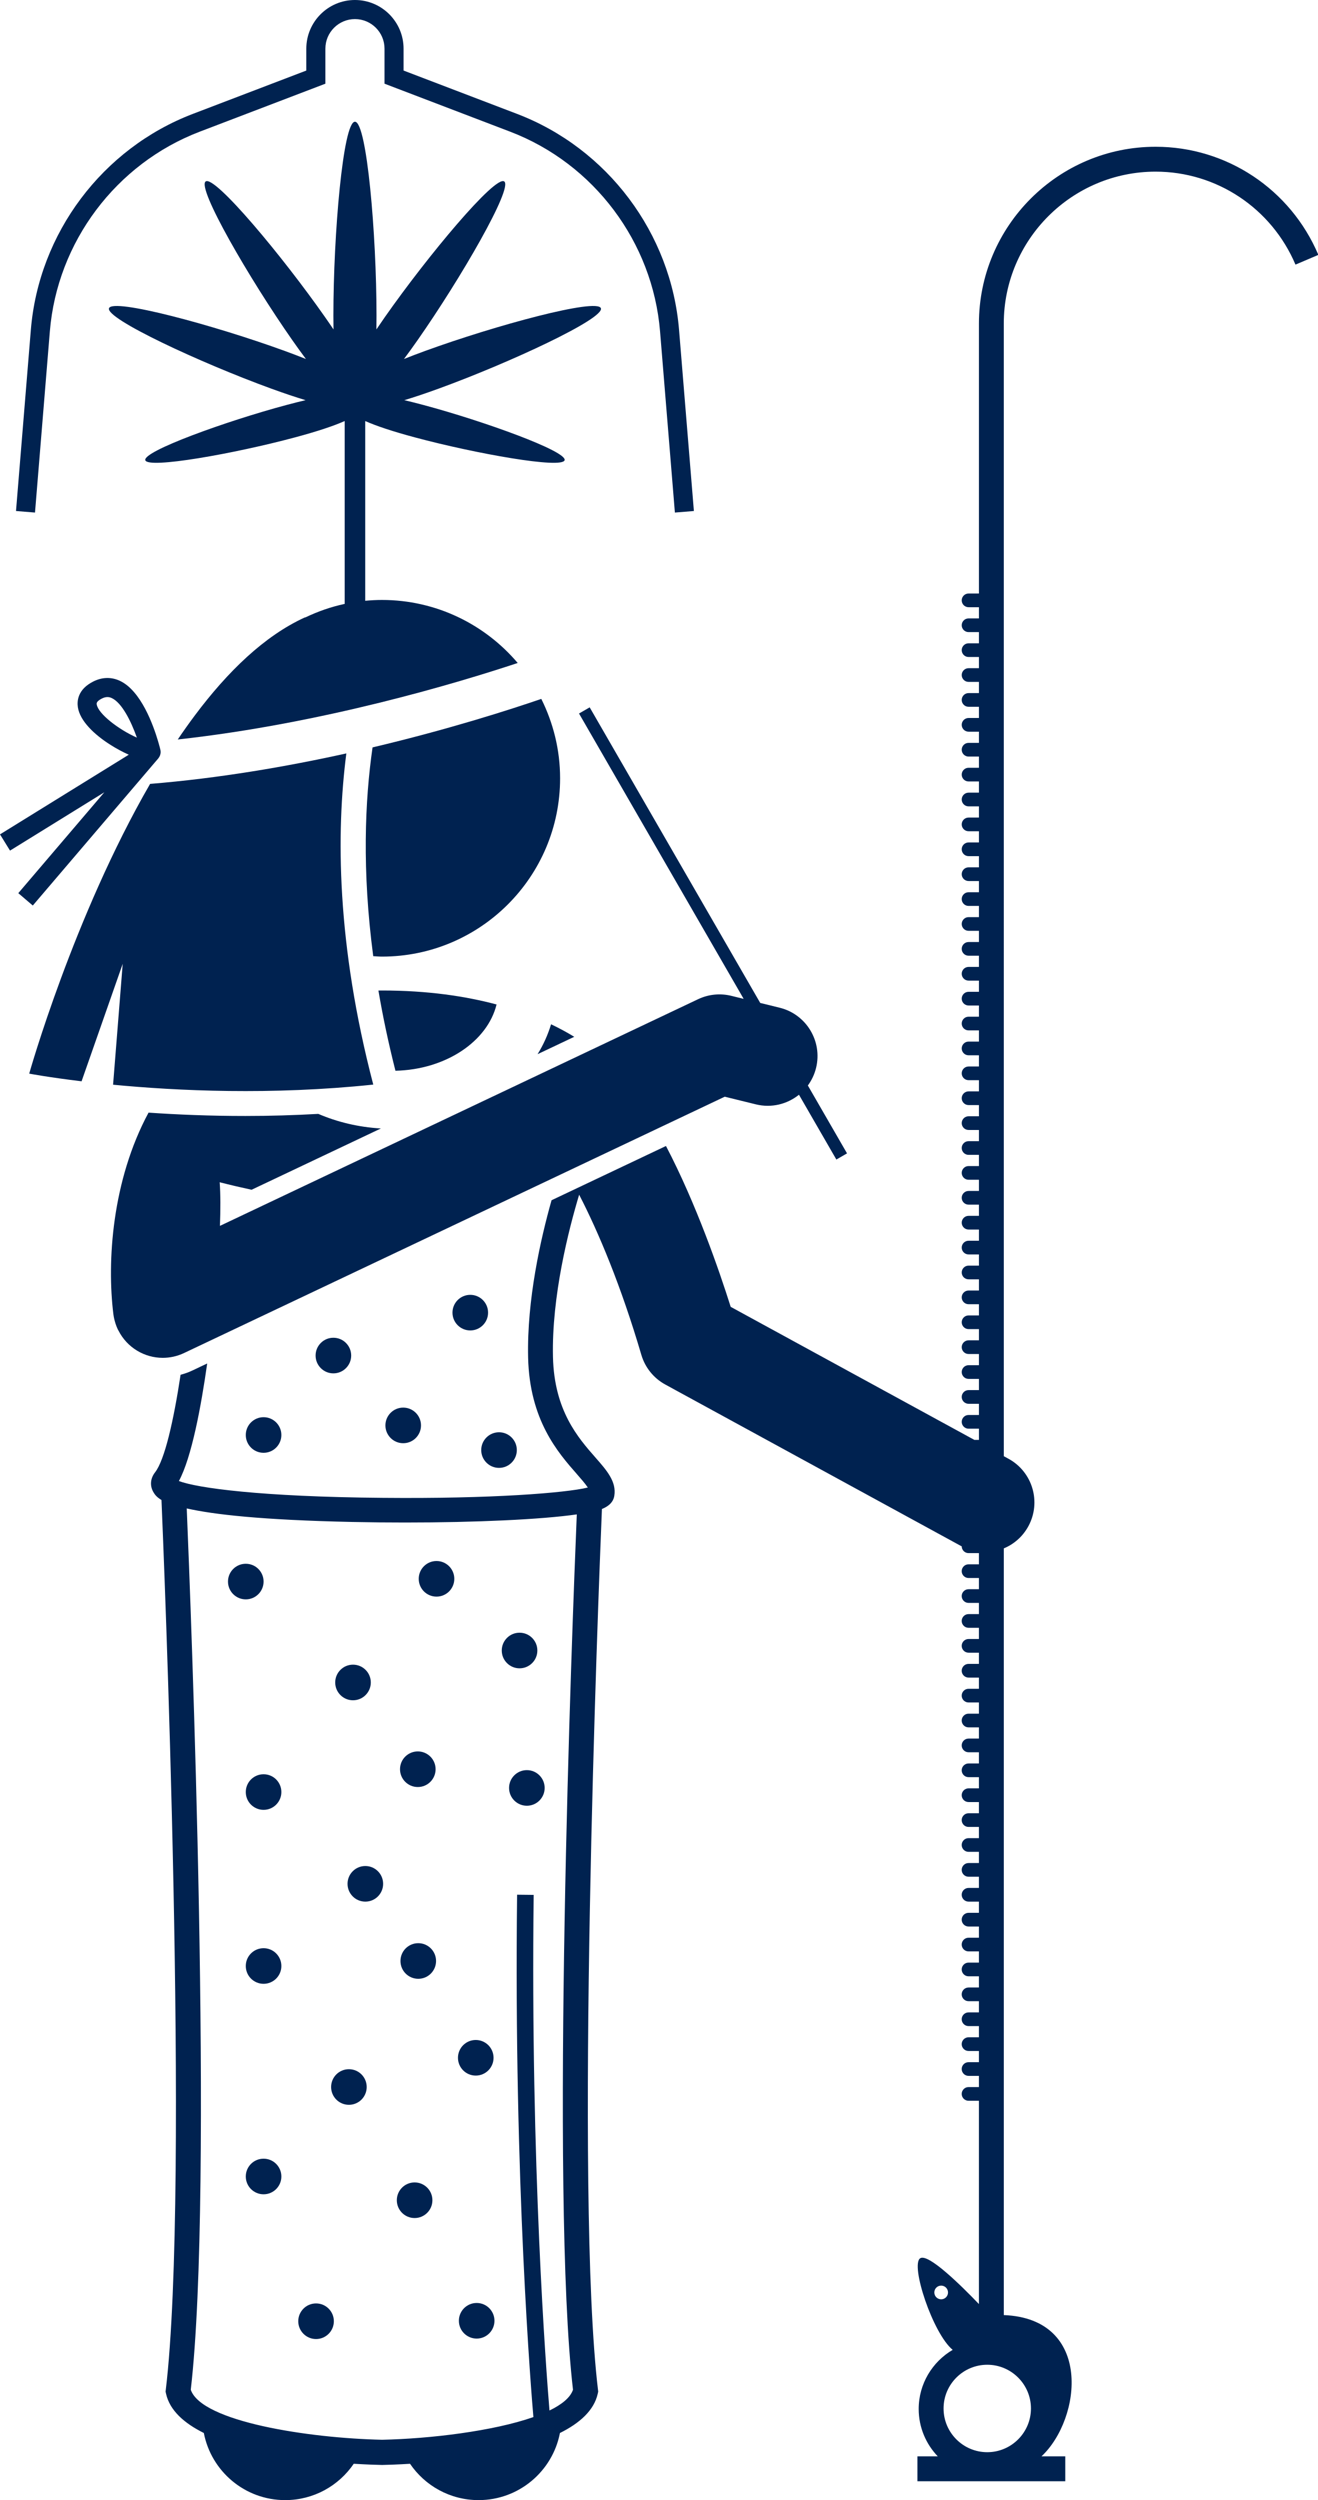 <?xml version="1.0" encoding="UTF-8" standalone="no"?><svg xmlns="http://www.w3.org/2000/svg" xmlns:xlink="http://www.w3.org/1999/xlink" fill="#002250" height="301.4" preserveAspectRatio="xMidYMid meet" version="1" viewBox="0.0 0.0 159.0 301.4" width="159" zoomAndPan="magnify"><g id="change1_1"><path d="M59.904,121.1c-3.731-0.997-8.306-1.687-13.833-1.687c-0.143,0-0.278,0.005-0.42,0.006 c0.523,3.076,1.2,6.301,2.055,9.673C53.787,128.948,58.81,125.553,59.904,121.1z" fill="inherit"/><path d="M64.851,127.093l4.425-2.096c-0.81-0.493-1.735-1.004-2.796-1.509 C66.095,124.752,65.553,125.962,64.851,127.093z" fill="inherit"/><path d="M67.569,93.83c0-3.443-0.83-6.686-2.269-9.572c-3.731,1.283-11.114,3.66-20.357,5.849 c-0.926,6.422-1.28,14.868,0.082,25.17c0.348,0.017,0.692,0.053,1.044,0.053 C57.943,115.33,67.569,105.704,67.569,93.83z" fill="inherit"/><path d="M62.455,79.929C58.511,75.285,52.639,72.33,46.069,72.33c-0.678,0-1.347,0.04-2.009,0.102v-2.31V50.761 c1.307,0.58,3.23,1.231,6.005,1.974c7.316,1.96,17.759,3.822,18.048,2.745 c0.289-1.077-9.686-4.686-17.002-6.647c-0.853-0.229-1.625-0.421-2.336-0.588 c1.189-0.357,2.567-0.818,4.166-1.4c8.505-3.096,20.005-8.431,19.549-9.684 c-0.456-1.253-12.695,2.052-21.2,5.147c-0.939,0.342-1.779,0.664-2.555,0.973 c0.509-0.681,1.049-1.425,1.634-2.261c5.191-7.414,11.551-18.381,10.459-19.145 c-1.092-0.765-9.222,8.962-14.414,16.376c-0.36,0.514-0.692,0.999-1.006,1.465c0.008-0.533,0.013-1.09,0.013-1.677 c0-9.753-1.165-23.363-2.601-23.363c-1.436,0-2.601,13.61-2.601,23.363c0,0.587,0.005,1.144,0.013,1.677 c-0.314-0.466-0.645-0.951-1.006-1.465c-5.191-7.414-13.322-17.141-14.414-16.376 c-1.092,0.765,5.268,11.731,10.459,19.145c0.585,0.836,1.125,1.58,1.634,2.261 c-0.776-0.309-1.616-0.631-2.555-0.973c-8.505-3.096-20.744-6.4-21.2-5.147S24.195,43.75,32.7,46.845 c1.599,0.582,2.977,1.043,4.166,1.4c-0.711,0.166-1.484,0.359-2.336,0.588 c-7.316,1.96-17.291,5.569-17.002,6.647c0.289,1.077,10.732-0.784,18.048-2.745 c2.775-0.744,4.698-1.394,6.005-1.974v19.7v2.346c-1.664,0.354-3.248,0.915-4.745,1.63l-0.066,0.003 c-4.869,2.223-9.309,6.528-13.247,11.788c-0.709,0.947-1.403,1.923-2.079,2.925 C38.981,87.228,55.358,82.284,62.455,79.929z" fill="inherit"/><path d="M45.029,130.758c-4.434-16.97-4.477-30.393-3.247-39.926c-7.207,1.593-15.344,2.994-23.675,3.675 c-9.243,15.978-14.583,34.93-14.583,34.93s2.337,0.445,6.317,0.925l4.962-14.164l-1.161,14.575 C21.359,131.515,32.724,132.054,45.029,130.758z" fill="inherit"/><path d="M19.107,91.419c0.01-0.012,0.013-0.027,0.023-0.039c0.066-0.083,0.118-0.173,0.157-0.27 c0.012-0.028,0.024-0.055,0.033-0.084c0.037-0.113,0.06-0.229,0.061-0.348c0-0.013-0.004-0.025-0.004-0.038 c-0.002-0.078-0.007-0.156-0.025-0.233c-0.033-0.141-0.126-0.512-0.275-1.015 c-0.584-1.984-2.074-6.124-4.617-7.312c-1.029-0.478-2.133-0.454-3.196,0.078 c-1.897,0.948-1.986,2.357-1.87,3.113c0.252,1.648,1.982,3.296,3.94,4.534c0.724,0.458,1.477,0.86,2.201,1.183 l-6.376,3.942L0,100.593l1.209,1.957l11.38-7.035L2.207,107.679l1.749,1.492l7.029-8.236L19.107,91.419z M11.668,84.923c-0.018-0.119-0.056-0.367,0.625-0.708c0.236-0.118,0.453-0.177,0.664-0.177 c0.178,0,0.352,0.042,0.53,0.125c1.212,0.565,2.316,2.763,3.026,4.765C14.268,87.933,11.839,86.041,11.668,84.923z" fill="inherit"/><path d="M6.013,39.958c0.883-10.773,7.979-20.226,18.078-24.08l15.163-5.788V5.867c0-1.967,1.6-3.566,3.567-3.566 c1.966,0,3.566,1.6,3.566,3.566v4.223l15.163,5.788C71.648,19.732,78.744,29.185,79.627,39.958l1.79,21.837 l2.292-0.188l-1.79-21.837c-0.955-11.651-8.628-21.873-19.549-26.041L48.686,8.506V5.867 C48.686,2.632,46.055,0,42.82,0s-5.867,2.632-5.867,5.867v2.639L23.27,13.729 c-10.921,4.168-18.595,14.39-19.549,26.041l-1.79,21.837l2.292,0.188L6.013,39.958z" fill="inherit"/><path d="M19.636,163.702c0.861,0,1.735-0.186,2.565-0.579l65.228-30.903l3.764,0.923 c1.888,0.463,3.785-0.029,5.192-1.162l1.163,2.015l3.348,5.798l1.287-0.743l-3.5-6.061l-1.226-2.123 c0.454-0.617,0.798-1.331,0.992-2.122c0.789-3.218-1.18-6.467-4.397-7.256l-2.34-0.574l-1.593-2.759 L71.138,85.278l-1.287,0.743l18.296,31.69l1.567,2.713l-1.496-0.367c-1.341-0.329-2.752-0.185-3.999,0.405 l-57.685,27.329c0.071-1.933,0.078-3.782-0.032-5.259c1.308,0.337,2.59,0.635,3.85,0.905l15.597-7.389 c-2.701-0.157-5.251-0.771-7.55-1.758c-2.886,0.162-5.824,0.252-8.799,0.252c-4.269,0-8.21-0.164-11.68-0.403 c-4.414,8.191-5.029,17.964-4.242,24.301c0.001,0.007,0.004,0.013,0.004,0.02 c0.042,0.332,0.117,0.662,0.217,0.99c0.015,0.048,0.027,0.096,0.043,0.143c0.076,0.228,0.162,0.454,0.267,0.676 c0.024,0.05,0.056,0.094,0.081,0.143c0,0,0,0,0,0c0,0,0,0,0-0 C15.344,162.487,17.442,163.702,19.636,163.702z" fill="inherit"/><path d="M139.412,17.693c-11.754,0-21.316,9.562-21.316,21.317v32.544h-1.252c-0.454,0-0.826,0.371-0.826,0.826 c0,0.454,0.372,0.826,0.826,0.826h1.252v1.349h-1.252c-0.454,0-0.826,0.371-0.826,0.826 c0,0.454,0.372,0.826,0.826,0.826h1.252v1.349h-1.252c-0.454,0-0.826,0.371-0.826,0.826 c0,0.454,0.372,0.826,0.826,0.826h1.252v1.349h-1.252c-0.454,0-0.826,0.371-0.826,0.826 c0,0.454,0.372,0.826,0.826,0.826h1.252v1.349h-1.252c-0.454,0-0.826,0.371-0.826,0.826 c0,0.454,0.372,0.826,0.826,0.826h1.252v1.349h-1.252c-0.454,0-0.826,0.371-0.826,0.826 c0,0.454,0.372,0.826,0.826,0.826h1.252v1.349h-1.252c-0.454,0-0.826,0.371-0.826,0.826 c0,0.454,0.372,0.826,0.826,0.826h1.252v1.349h-1.252c-0.454,0-0.826,0.371-0.826,0.826 c0,0.454,0.372,0.826,0.826,0.826h1.252v1.349h-1.252c-0.454,0-0.826,0.371-0.826,0.826 c0,0.454,0.372,0.826,0.826,0.826h1.252v1.349h-1.252c-0.454,0-0.826,0.371-0.826,0.826 c0,0.454,0.372,0.826,0.826,0.826h1.252v1.349h-1.252c-0.454,0-0.826,0.371-0.826,0.826 c0,0.454,0.372,0.826,0.826,0.826h1.252v1.349h-1.252c-0.454,0-0.826,0.371-0.826,0.826 c0,0.454,0.372,0.826,0.826,0.826h1.252v1.349h-1.252c-0.454,0-0.826,0.371-0.826,0.826 c0,0.454,0.372,0.826,0.826,0.826h1.252v1.349h-1.252c-0.454,0-0.826,0.371-0.826,0.826 c0,0.454,0.372,0.826,0.826,0.826h1.252v1.349h-1.252c-0.454,0-0.826,0.371-0.826,0.826 c0,0.454,0.372,0.826,0.826,0.826h1.252v1.349h-1.252c-0.454,0-0.826,0.371-0.826,0.826 c0,0.454,0.372,0.826,0.826,0.826h1.252v1.349h-1.252c-0.454,0-0.826,0.371-0.826,0.826 c0,0.454,0.372,0.826,0.826,0.826h1.252v1.349h-1.252c-0.454,0-0.826,0.371-0.826,0.826 c0,0.454,0.372,0.826,0.826,0.826h1.252v1.349h-1.252c-0.454,0-0.826,0.371-0.826,0.826 c0,0.454,0.372,0.826,0.826,0.826h1.252v1.349h-1.252c-0.454,0-0.826,0.371-0.826,0.826 c0,0.454,0.372,0.826,0.826,0.826h1.252v1.349h-1.252c-0.454,0-0.826,0.371-0.826,0.826 c0,0.454,0.372,0.826,0.826,0.826h1.252v1.349h-1.252c-0.454,0-0.826,0.371-0.826,0.826 c0,0.454,0.372,0.826,0.826,0.826h1.252v1.349h-1.252c-0.454,0-0.826,0.371-0.826,0.826 c0,0.454,0.372,0.826,0.826,0.826h1.252v1.349h-1.252c-0.454,0-0.826,0.371-0.826,0.826 c0,0.454,0.372,0.826,0.826,0.826h1.252v1.349h-1.252c-0.454,0-0.826,0.371-0.826,0.826 c0,0.454,0.372,0.826,0.826,0.826h1.252v1.349h-1.252c-0.454,0-0.826,0.371-0.826,0.826 c0,0.454,0.372,0.826,0.826,0.826h1.252v1.349h-1.252c-0.454,0-0.826,0.371-0.826,0.826 c0,0.454,0.372,0.826,0.826,0.826h1.252v1.349h-1.252c-0.454,0-0.826,0.371-0.826,0.826 c0,0.454,0.372,0.826,0.826,0.826h1.252v1.349h-1.252c-0.454,0-0.826,0.371-0.826,0.826 c0,0.454,0.372,0.826,0.826,0.826h1.252v1.349h-1.252c-0.454,0-0.826,0.371-0.826,0.826 c0,0.454,0.372,0.826,0.826,0.826h1.252v1.349h-1.252c-0.454,0-0.826,0.371-0.826,0.826 c0,0.454,0.372,0.826,0.826,0.826h1.252v1.349h-1.252c-0.454,0-0.826,0.371-0.826,0.826 c0,0.454,0.372,0.826,0.826,0.826h1.252v1.349h-1.252c-0.454,0-0.826,0.371-0.826,0.826 c0,0.454,0.372,0.826,0.826,0.826h1.252v1.349h-1.252c-0.454,0-0.826,0.371-0.826,0.826 c0,0.454,0.372,0.826,0.826,0.826h1.252v1.349h-0.554l-29.393-16.039c-1.386-4.388-4.148-12.398-7.807-19.392 l-13.804,6.54c-1.312,4.635-2.987,12.001-2.828,18.967c0.173,7.545,3.603,11.452,5.873,14.037 c0.409,0.466,1.005,1.144,1.331,1.63c-2.648,0.651-11.625,1.372-24.713,1.245 c-14.811-0.128-22.41-1.19-24.62-2.026c1.547-2.857,2.688-9.048,3.413-14.171l-1.808,0.856 c-0.455,0.216-0.925,0.376-1.402,0.505c-0.844,5.556-1.914,10.267-3.078,11.76 c-0.585,0.751-0.65,1.661-0.173,2.434c0.137,0.223,0.338,0.543,0.947,0.901 c0.216,5.066,3.454,82.689,0.523,107.24l-0.03,0.253l0.055,0.249c0.447,2.018,2.182,3.559,4.561,4.741 c0.891,4.61,4.943,8.092,9.813,8.092c3.44,0,6.473-1.738,8.273-4.383c1.506,0.092,2.714,0.131,3.427,0.146 c0.697-0.015,1.881-0.053,3.362-0.144c1.799,2.644,4.832,4.381,8.272,4.381c4.867,0,8.921-3.482,9.813-8.091 c2.38-1.183,4.115-2.724,4.562-4.742l0.055-0.249l-0.03-0.253c-2.801-23.468,0.034-95.421,0.478-106.153 c0.761-0.31,1.363-0.781,1.494-1.594c0.276-1.707-0.904-3.051-2.271-4.606c-2.102-2.394-4.981-5.672-5.129-12.126 c-0.167-7.314,1.885-15.333,3.159-19.566c2.352,4.551,5.066,11.021,7.502,19.307 c0.449,1.526,1.486,2.812,2.882,3.574l35.663,19.46c0.034,0.018,0.069,0.03,0.102,0.048 c0.003,0.452,0.372,0.821,0.825,0.821h1.252v1.349h-1.252c-0.454,0-0.826,0.371-0.826,0.826 c0,0.454,0.372,0.826,0.826,0.826h1.252v1.349h-1.252c-0.454,0-0.826,0.371-0.826,0.826 c0,0.454,0.372,0.826,0.826,0.826h1.252v1.349h-1.252c-0.454,0-0.826,0.371-0.826,0.826 c0,0.454,0.372,0.826,0.826,0.826h1.252v1.349h-1.252c-0.454,0-0.826,0.371-0.826,0.826 c0,0.454,0.372,0.826,0.826,0.826h1.252v1.349h-1.252c-0.454,0-0.826,0.371-0.826,0.826 c0,0.454,0.372,0.826,0.826,0.826h1.252v1.349h-1.252c-0.454,0-0.826,0.371-0.826,0.826 c0,0.454,0.372,0.826,0.826,0.826h1.252v1.349h-1.252c-0.454,0-0.826,0.371-0.826,0.826 c0,0.454,0.372,0.826,0.826,0.826h1.252v1.349h-1.252c-0.454,0-0.826,0.371-0.826,0.826 c0,0.454,0.372,0.826,0.826,0.826h1.252v1.349h-1.252c-0.454,0-0.826,0.372-0.826,0.826s0.372,0.826,0.826,0.826 h1.252v1.349h-1.252c-0.454,0-0.826,0.372-0.826,0.826s0.372,0.826,0.826,0.826h1.252v1.349h-1.252 c-0.454,0-0.826,0.372-0.826,0.826s0.372,0.826,0.826,0.826h1.252v1.349h-1.252c-0.454,0-0.826,0.372-0.826,0.826 s0.372,0.826,0.826,0.826h1.252v1.349h-1.252c-0.454,0-0.826,0.372-0.826,0.826s0.372,0.826,0.826,0.826h1.252 v1.349h-1.252c-0.454,0-0.826,0.372-0.826,0.826s0.372,0.826,0.826,0.826h1.252v1.349h-1.252 c-0.454,0-0.826,0.372-0.826,0.826s0.372,0.826,0.826,0.826h1.252v1.349h-1.252c-0.454,0-0.826,0.372-0.826,0.826 s0.372,0.826,0.826,0.826h1.252v1.349h-1.252c-0.454,0-0.826,0.372-0.826,0.826s0.372,0.826,0.826,0.826h1.252 v1.349h-1.252c-0.454,0-0.826,0.372-0.826,0.826s0.372,0.826,0.826,0.826h1.252v1.349h-1.252 c-0.454,0-0.826,0.372-0.826,0.826s0.372,0.826,0.826,0.826h1.252v1.349h-1.252c-0.454,0-0.826,0.372-0.826,0.826 s0.372,0.826,0.826,0.826h1.252v1.349h-1.252c-0.454,0-0.826,0.372-0.826,0.826s0.372,0.826,0.826,0.826h1.252 v1.349h-1.252c-0.454,0-0.826,0.372-0.826,0.826s0.372,0.826,0.826,0.826h1.252v24.509 c-2.086-2.176-6.118-6.164-7.087-5.518c-1.202,0.801,1.515,9.057,3.922,11.038 c-2.449,1.438-4.101,4.092-4.101,7.131c0,2.215,0.88,4.225,2.303,5.711h-2.454v3h17.835v-3h-2.871 c4.854-4.542,6.199-16.617-4.546-17.033v-92.433c1.219-0.506,2.28-1.416,2.961-2.665 c1.587-2.909,0.516-6.554-2.393-8.141l-0.568-0.31V39.011c0-10.101,8.217-18.317,18.316-18.317 c7.356,0,13.979,4.399,16.873,11.209l2.761-1.174C155.681,22.811,147.975,17.693,139.412,17.693z M66.288,290.61 c-0.393-4.729-2.3-29.599-1.907-62.161l-2-0.023c-0.417,34.586,1.754,60.522,1.967,62.978 c-4.863,1.698-12.423,2.607-18.246,2.736c-8.918-0.193-21.794-2.191-23.087-6.032 c2.8-24.213-0.01-94.866-0.488-106.251c3.188,0.725,9.04,1.4,19.977,1.632 c2.127,0.046,4.257,0.067,6.347,0.067c8.572,0,16.457-0.367,20.731-0.98 c-0.554,13.353-3.205,81.782-0.458,105.532C68.805,289.053,67.781,289.887,66.288,290.61z M113.54,277.206 c-0.456,0-0.826-0.37-0.826-0.826s0.37-0.826,0.826-0.826c0.456,0,0.826,0.37,0.826,0.826 S113.997,277.206,113.54,277.206z M119.1,285.095c2.906,0,5.271,2.364,5.271,5.271s-2.365,5.271-5.271,5.271 s-5.271-2.364-5.271-5.271S116.194,285.095,119.1,285.095z" fill="inherit"/><circle cx="29.651" cy="190.674" fill="inherit" r="2.147"/><circle cx="31.797" cy="216.05" fill="inherit" r="2.147"/><circle cx="42.586" cy="202.839" fill="inherit" r="2.147"/><path d="M44.073,224.967c-1.186,0-2.147,0.961-2.147,2.147c0,1.186,0.961,2.147,2.147,2.147 c1.186,0,2.147-0.961,2.147-2.147C46.219,225.929,45.258,224.967,44.073,224.967z" fill="inherit"/><path d="M31.797,234.875c-1.186,0-2.147,0.961-2.147,2.147c0,1.186,0.961,2.147,2.147,2.147 c1.186,0,2.147-0.961,2.147-2.147C33.944,235.837,32.983,234.875,31.797,234.875z" fill="inherit"/><circle cx="31.797" cy="262.398" fill="inherit" r="2.147"/><path d="M42.091,249.463c-1.186,0-2.147,0.961-2.147,2.147c0,1.186,0.961,2.147,2.147,2.147 c1.186,0,2.147-0.961,2.147-2.147C44.238,250.424,43.277,249.463,42.091,249.463z" fill="inherit"/><circle cx="38.128" cy="279.848" fill="inherit" r="2.147"/><path d="M50.458,234.27c-1.186,0-2.147,0.961-2.147,2.147c0,1.186,0.961,2.147,2.147,2.147 c1.186,0,2.147-0.961,2.147-2.147C52.605,235.231,51.644,234.27,50.458,234.27z" fill="inherit"/><circle cx="50.018" cy="265.261" fill="inherit" r="2.147"/><circle cx="57.394" cy="248.087" fill="inherit" r="2.147"/><circle cx="57.504" cy="279.793" fill="inherit" r="2.147"/><circle cx="52.66" cy="190.343" fill="inherit" r="2.147"/><path d="M50.403,211.151c-1.186,0-2.147,0.961-2.147,2.147c0,1.185,0.961,2.147,2.147,2.147 c1.186,0,2.147-0.961,2.147-2.147C52.55,212.112,51.589,211.151,50.403,211.151z" fill="inherit"/><circle cx="62.678" cy="198.986" fill="inherit" r="2.147"/><circle cx="31.797" cy="173.004" fill="inherit" r="2.147"/><circle cx="40.219" cy="163.426" fill="inherit" r="2.147"/><circle cx="60.201" cy="174.821" fill="inherit" r="2.147"/><circle cx="48.642" cy="171.848" fill="inherit" r="2.147"/><circle cx="56.733" cy="158.252" fill="inherit" r="2.147"/><circle cx="63.559" cy="215.554" fill="inherit" r="2.147"/></g></svg>